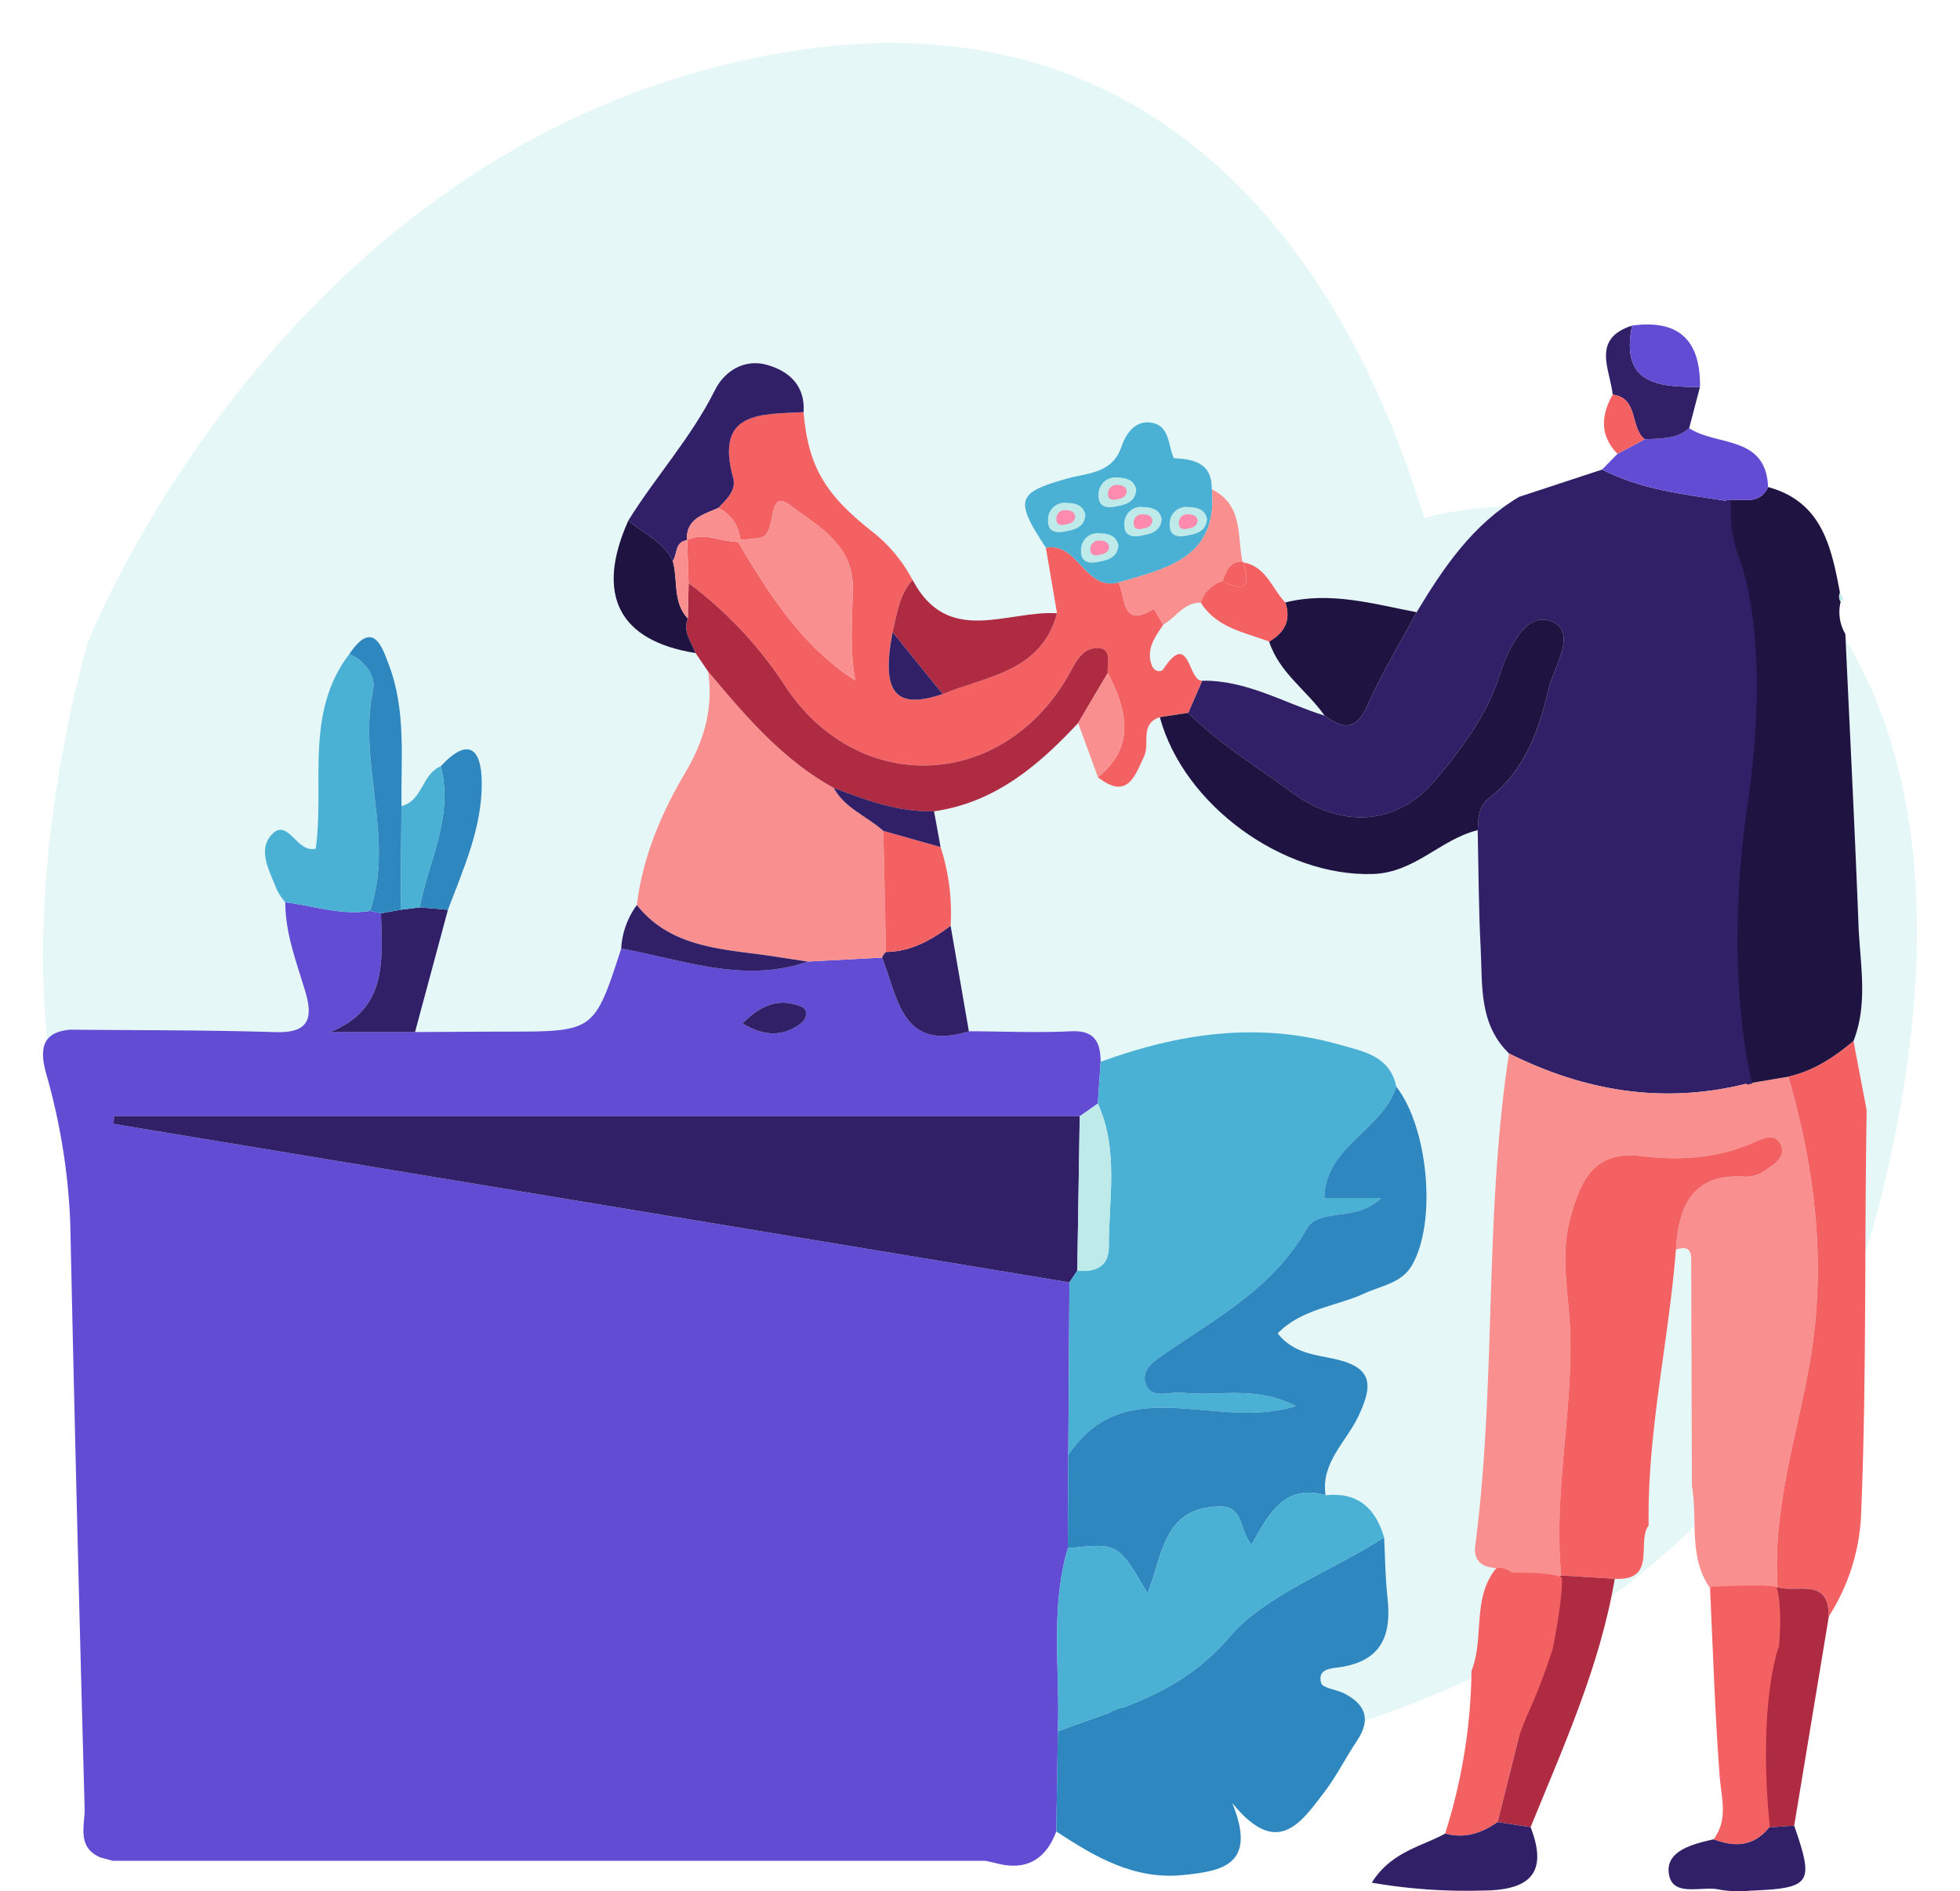 <svg xmlns="http://www.w3.org/2000/svg" xmlns:xlink="http://www.w3.org/1999/xlink" width="341.687" height="329.695" viewBox="0 0 341.687 329.695">
  <defs>
    <filter id="Path_8805" x="0" y="0" width="341.687" height="314.091" filterUnits="userSpaceOnUse">
      <feOffset input="SourceAlpha"/>
      <feGaussianBlur stdDeviation="2.5" result="blur"/>
      <feFlood flood-opacity="0.749"/>
      <feComposite operator="in" in2="blur"/>
      <feComposite in="SourceGraphic"/>
    </filter>
  </defs>
  <g id="Group_4573" data-name="Group 4573" transform="translate(-43.5 -246.642)">
    <g id="Group_4570" data-name="Group 4570" transform="translate(17 1.21)">
      <g transform="matrix(1, 0, 0, 1, 26.5, 245.43)" filter="url(#Path_8805)">
        <path id="Path_8805-2" data-name="Path 8805" d="M3714.781-618.7c-1.676-2.515-22.634-95.57-110.659-81.318s-122.4,103.115-122.4,103.115-22.635,74.612,9.222,112.336,185.271,82.156,185.271,82.156,96.408-10.06,118.2-98.085-20.958-113.175-20.958-113.175S3739.093-625.4,3714.781-618.7Z" transform="translate(-3466.43 709)" fill="#c0eceb" opacity="0.4"/>
      </g>
      <g id="Group_4567" data-name="Group 4567" transform="translate(34 301.993)">
        <g id="Group_4565" data-name="Group 4565" transform="translate(0 0)">
          <g id="Group_4556" data-name="Group 4556" transform="translate(167.315 237.671)">
            <circle id="Ellipse_23" data-name="Ellipse 23" cx="2.686" cy="2.686" r="2.686" transform="translate(21.485 10.742)"/>
            <circle id="Ellipse_32" data-name="Ellipse 32" cx="2.686" cy="2.686" r="2.686" transform="translate(5.371 16.113) rotate(180)"/>
            <circle id="Ellipse_24" data-name="Ellipse 24" cx="2.686" cy="2.686" r="2.686" transform="translate(10.742 0)"/>
            <circle id="Ellipse_30" data-name="Ellipse 30" cx="2.686" cy="2.686" r="2.686" transform="translate(17.904 3.581)"/>
            <circle id="Ellipse_33" data-name="Ellipse 33" cx="2.686" cy="2.686" r="2.686" transform="translate(8.952 23.275) rotate(180)"/>
            <circle id="Ellipse_28" data-name="Ellipse 28" cx="2.686" cy="2.686" r="2.686" transform="translate(10.742 21.485)"/>
            <circle id="Ellipse_29" data-name="Ellipse 29" cx="2.686" cy="2.686" r="2.686" transform="translate(17.904 17.904)"/>
            <circle id="Ellipse_31" data-name="Ellipse 31" cx="2.686" cy="2.686" r="2.686" transform="translate(8.952 8.952) rotate(180)"/>
          </g>
          <path id="Path_8625" data-name="Path 8625" d="M607.468,317.336q-76.074-.005-152.145-.005-1.074-.285-2.152-.578c-4.2-1.8-2.673-5.6-2.755-8.6q-1.394-50.943-2.5-101.891a109.468,109.468,0,0,0-4.22-26.2c-1.055-3.914-.97-7.188,4.238-7.618,11.909.118,23.823.055,35.723.428,5.661.177,6.682-2.177,5.246-7.018-1.518-5.117-3.509-10.148-3.5-15.614,4.918.594,9.72,2.327,14.781,1.5q.948.209,1.894.421c.22,8.195,1.18,16.711-8.9,20.7H508.01c5.323-.027,10.646-.07,15.968-.075,15.284-.013,15.284-.007,19.984-14.484,10.753,1.928,21.345,6.171,32.506,2.268l12.969-.684c2.793,6.927,3.352,16.488,15.127,12.832,5.939.029,11.888.288,17.812.007,4.127-.2,5.133,1.9,5.162,5.317q-.247,3.644-.492,7.285l-3.156,2.213H455.559l-.116,1.327L622.1,216.5q-.1,15.055-.2,30.107-.043,8.127-.082,16.253c-3.087,10.5-1.35,21.255-1.724,31.9l-.287,17.467c-1.876,4.977-5.335,6.923-10.549,5.513Q608.364,317.538,607.468,317.336ZM565.1,171.375c3.683,2.2,6.995,2.41,10.245-.072.768-.587,1.486-2.313-.089-2.931C571.567,166.926,568.351,168.02,565.1,171.375Z" transform="translate(-443.164 -49.502)" fill="#624cd4"/>
          <path id="Path_8626" data-name="Path 8626" d="M610.6,209.9c-5.319-5.142-4.608-11.956-4.947-18.4-.36-6.83-.362-13.678-.519-20.52.122-2.066.057-4.093,2.027-5.611,6.231-4.8,8.667-11.94,10.352-19.073.917-3.88,5.274-10.078.233-11.809-4.41-1.513-7.414,5.133-8.811,9.527-2.236,7.036-6.5,12.588-11.047,18.081-6.741,8.141-16.457,8.639-25.044,2.365-6.173-4.51-12.71-8.5-18.172-13.931q1.217-2.806,2.435-5.609c7.727-.138,14.269,3.887,21.334,6.082,3.16,2.317,5.493,2.738,7.462-1.742,2.462-5.6,5.688-10.864,8.585-16.275,4.7-7.819,9.781-15.3,17.861-20.117l14.482-4.764c6.726,3.484,14.126,4.311,21.452,5.432.285,2.933.161,5.976.927,8.775,3.59,13.125,3.583,26.609,2.224,39.795-1.837,17.809-2.222,35.421.374,53.108C637.384,218.78,623.72,216.458,610.6,209.9Z" transform="translate(-355.029 -82.81)" fill="#311f68"/>
          <path id="Path_8627" data-name="Path 8627" d="M588.532,164.959c13.12,6.558,26.784,8.88,41.211,5.31l7.48-1.262c4.8,16.62,6.757,33.314,3.6,50.632-2.317,12.688-6.408,25.2-5.48,38.372q-3.658,1.058-7.31,2.114c-.84-2.118-2.827-1.647-4.46-1.978-3.828-5.448-2.1-11.883-3.164-17.823q-.059-19.164-.118-38.33c-.005-1.8.27-3.812-2.664-2.84.476-7.64,2.886-13.378,12.139-12.71a5.8,5.8,0,0,0,3.312-1.028c1.688-1.106,3.992-2.487,2.68-4.814-1.047-1.858-3.167-.722-4.791-.02-6.175,2.669-12.746,3.063-19.206,2.279-8.368-1.013-10.62,3.994-12.475,10.522-2.011,7.072-.2,13.976-.063,20.962.27,13.9-2.92,27.672-1.6,41.621l-3.608,2.374c-3.2.1-4.315-4.141-7.686-3.679-2.5-.082-4.027-1.294-3.69-3.865C586.355,222.3,584.16,193.4,588.532,164.959Z" transform="translate(-332.962 -37.869)" fill="#fa8f8f"/>
          <path id="Path_8628" data-name="Path 8628" d="M617.965,212.6l-7.48,1.262c-2.6-17.687-2.213-35.3-.376-53.108,1.359-13.186,1.366-26.67-2.224-39.795-.766-2.8-.643-5.842-.927-8.775,2.535-.653,5.851,1.142,7.477-2.376,9.441,2.571,11.031,10.479,12.536,18.445a1.528,1.528,0,0,0,.12,1.534,7.507,7.507,0,0,0,.813,5.636c.777,16.89,1.644,33.779,2.29,50.677.258,6.768,1.726,13.632-.874,20.292C625.954,209.227,622.345,211.617,617.965,212.6Z" transform="translate(-313.704 -81.461)" fill="#1f1441"/>
          <path id="Path_8629" data-name="Path 8629" d="M598.973,212.081c.186,3.531.2,7.081.594,10.587.734,6.463-1.054,10.941-8.214,12.028-1.457.222-4.082.19-3.361,2.771.235.838,2.435,1.128,3.735,1.67,3.9,1.9,5.124,4.528,2.5,8.427-1.975,2.936-3.557,6.157-5.7,8.957-4.079,5.332-8.191,11.559-16.022,1.867,4.408,10.866-1.839,11.856-8.515,12.549-8.569.888-15.43-3.155-22.167-7.589q.137-8.736.281-17.467c10.776-4.1,21.372-6.324,30.161-16.706C578.139,222.245,589.966,217.864,598.973,212.081Z" transform="translate(-365.181 -0.625)" fill="#2f87bf"/>
          <path id="Path_8630" data-name="Path 8630" d="M591.13,249.505c-1.323-13.947,1.867-27.722,1.6-41.619-.136-6.986-1.948-13.89.063-20.962,1.855-6.528,4.107-11.535,12.475-10.522,6.46.784,13.031.39,19.205-2.279,1.624-.7,3.744-1.839,4.791.02,1.312,2.327-.992,3.708-2.68,4.814a5.8,5.8,0,0,1-3.312,1.028c-9.253-.668-11.663,5.07-12.141,12.712-1.268,16.056-5.017,31.867-4.752,48.074-2.165,2.981,1.541,9.686-5.91,9.314Z" transform="translate(-326.468 -31.41)" fill="#f46163"/>
          <path id="Path_8631" data-name="Path 8631" d="M614,169.959c4.379-.981,7.989-3.371,11.356-6.205l2.294,12.064c-.4,23.447,0,46.9-.965,70.349a35.614,35.614,0,0,1-5.627,17.863c-.005-6.923-5.589-4.028-8.939-5.069-.929-13.174,3.162-25.681,5.479-38.37C620.753,203.273,618.793,186.58,614,169.959Z" transform="translate(-309.734 -38.822)" fill="#f46163"/>
          <path id="Path_8632" data-name="Path 8632" d="M588.623,215.077c3.371-.462,4.488,3.779,7.686,3.677,2.252,3.269,1.371,6.472.374,10.015-2.854,10.132-5.264,20.387-7.849,30.592-2.766,1.957-5.747,2.934-9.145,2.007a97.834,97.834,0,0,0,4.6-28.379C586.573,227.221,584.3,220.353,588.623,215.077Z" transform="translate(-335.256 1.715)" fill="#f46163"/>
          <path id="Path_8633" data-name="Path 8633" d="M584.8,258.77c2.585-10.205,5-20.461,7.849-30.592,1-3.543,1.878-6.746-.374-10.015l3.608-2.372q4.67.287,9.339.577c-2.582,15.213-8.911,29.156-14.672,43.288Q587.672,259.209,584.8,258.77Z" transform="translate(-331.219 2.307)" fill="#ae2b42"/>
          <path id="Path_8634" data-name="Path 8634" d="M605.48,217.008c1.633.331,3.62-.14,4.46,1.977,6.214,1.525,8.272,5.022,6.6,11.487-2.4,9.285-1.464,18.822-.757,28.279-2.661,3.326-6,3.488-9.675,2.068,2.607-3.486,1.336-7.215,1.046-11.052C606.336,238.867,606,227.931,605.48,217.008Z" transform="translate(-314.872 3.269)" fill="#f46163"/>
          <path id="Path_8635" data-name="Path 8635" d="M613.817,258.811c-.707-9.457-1.64-18.994.757-28.279,1.669-6.465-.388-9.962-6.6-11.487q3.655-1.053,7.31-2.113c3.352,1.038,8.936-1.857,8.941,5.067q-3.016,18.246-6.037,36.5Q616,258.656,613.817,258.811Z" transform="translate(-312.903 3.209)" fill="#ae2b42"/>
          <path id="Path_8636" data-name="Path 8636" d="M594.483,239.8q2.876.44,5.749.884c3.274,8.429-.632,11.063-8.546,11.056a96.269,96.269,0,0,1-19.145-1.373c3.432-5.428,8.63-6.254,12.8-8.56C588.736,242.73,591.717,241.753,594.483,239.8Z" transform="translate(-340.905 21.281)" fill="#311f68"/>
          <path id="Path_8637" data-name="Path 8637" d="M623.905,114.338c-1.626,3.518-4.941,1.722-7.477,2.376-7.326-1.121-14.726-1.948-21.452-5.432l2.669-2.718q2.38-1.268,4.77-2.548c2.7-.168,5.488.03,7.733-1.943C614.914,107.254,623.552,105.243,623.905,114.338Z" transform="translate(-323.174 -85.992)" fill="#624cd4"/>
          <path id="Path_8638" data-name="Path 8638" d="M618.977,240.459q2.183-.156,4.369-.308c3.5,10.116,2.985,10.891-7.682,11.331a19.672,19.672,0,0,1-5.31-.175c-3.13-.754-8.37,1.516-8.882-2.96-.44-3.846,4.275-5.024,7.831-5.819C612.978,243.947,616.317,243.785,618.977,240.459Z" transform="translate(-318.063 21.561)" fill="#311f68"/>
          <path id="Path_8639" data-name="Path 8639" d="M609.852,111.97c-2.245,1.973-5.035,1.774-7.735,1.941-2.65-2.036-1-7.158-5.595-7.794-.478-4.462-3.771-9.711,3.375-12.033-2.106,10.257,4.646,10.721,11.836,10.7Q610.793,108.378,609.852,111.97Z" transform="translate(-322.878 -93.888)" fill="#311f68"/>
          <path id="Path_8640" data-name="Path 8640" d="M609.9,104.874c-7.19.018-13.942-.446-11.836-10.7C606.255,93.043,610.031,96.8,609.9,104.874Z" transform="translate(-321.043 -93.974)" fill="#624cd4"/>
          <path id="Path_8641" data-name="Path 8641" d="M596.68,100.8c4.6.636,2.945,5.758,5.595,7.794q-2.385,1.281-4.768,2.55C594.4,107.925,594.625,104.439,596.68,100.8Z" transform="translate(-323.036 -88.576)" fill="#f46163"/>
          <path id="Path_8642" data-name="Path 8642" d="M618.323,121.643a1.527,1.527,0,0,1-.12-1.534,5.851,5.851,0,0,1,.525,1.04C618.762,121.262,618.466,121.475,618.323,121.643Z" transform="translate(-304.936 -73.318)" fill="#bfeaea"/>
          <path id="Path_8643" data-name="Path 8643" d="M534.934,243.57q.9.2,1.79.4Q535.827,243.77,534.934,243.57Z" transform="translate(-370.63 24.263)" fill="#8674ef"/>
          <path id="Path_8644" data-name="Path 8644" d="M448.753,243.244q1.077.293,2.152.578Q449.828,243.53,448.753,243.244Z" transform="translate(-438.746 24.006)" fill="#8674ef"/>
          <path id="Path_8701" data-name="Path 8701" d="M616.683,200.03Q533.353,186.218,450.022,172.4l.116-1.327H618.47q-.21,13.452-.423,26.9Q617.365,199.006,616.683,200.03Z" transform="translate(-437.743 -33.035)" fill="#311f68"/>
          <path id="Path_8702" data-name="Path 8702" d="M543.2,206.491q.682-1.023,1.364-2.05c3.087.338,5.5-.707,5.491-4.057-.027-8.388,1.785-16.946-1.912-25.06q.244-3.642.492-7.285c13.562-4.959,27.377-7.036,41.542-3.015,4.1,1.164,8.877,1.909,10,7.344-2.39,7.622-12.371,10.332-12.551,19.386-.136.251-.272.5-.41.75l.432-.727h9.912c-4.447,4.331-10.875,1.6-13.036,5.414-5.754,10.169-15.4,15.354-24.417,21.533-1.783,1.223-4.607,2.913-3.6,5.52,1.056,2.745,4.193,1.2,6.406,1.472,6.062.747,12.5-1.379,19.751,2.342-13.942,4.438-29.676-6.429-39.669,8.54Q543.1,221.545,543.2,206.491Z" transform="translate(-364.259 -39.495)" fill="#4bb1d4"/>
          <path id="Path_8703" data-name="Path 8703" d="M543.031,232.419c9.994-14.969,25.728-4.1,39.669-8.54-7.247-3.72-13.689-1.6-19.751-2.342-2.213-.272-5.35,1.273-6.406-1.472-1-2.607,1.819-4.3,3.6-5.52,9.022-6.179,18.663-11.364,24.417-21.533,2.161-3.815,8.588-1.083,13.036-5.414h-9.912l-.021-.023c.179-9.054,10.16-11.765,12.551-19.386,5.607,7.221,7.081,23.71,2.712,31.172-1.824,3.115-5.309,3.511-8.25,4.868-4.991,2.3-10.959,2.662-15.15,6.977,2.716,3.463,6.565,3.719,9.847,4.435,6.812,1.49,6.825,4.578,4.184,10.1-2.111,4.415-6.524,8.017-5.679,13.68-7.262-2.084-10,3.5-12.907,8.61-2.3-2.626-1.187-6.78-5.76-6.651-9.711.274-9.731,8.64-12.364,15.157-5.149-8.809-5.149-8.809-13.9-7.867Q542.989,240.546,543.031,232.419Z" transform="translate(-364.295 -35.316)" fill="#2f87bf"/>
          <path id="Path_8704" data-name="Path 8704" d="M500.985,168.486c1.026-8.34,4.216-15.94,8.431-23.064,3.283-5.548,4.954-11.256,3.989-17.66,6.456,7.684,12.919,15.356,21.9,20.3,1.953,3.568,5.813,4.938,8.649,7.491l.462,21.1a2.6,2.6,0,0,0-.68,1l-12.966.684c-3.153-.467-6.3-.994-9.471-1.393C513.743,175.995,506.2,175.05,500.985,168.486Z" transform="translate(-397.463 -67.269)" fill="#fa8f8f"/>
          <path id="Path_8705" data-name="Path 8705" d="M543.779,217.423c8.751-.942,8.751-.942,13.9,7.867,2.634-6.517,2.653-14.883,12.364-15.157,4.573-.129,3.461,4.025,5.76,6.651,2.908-5.106,5.645-10.694,12.907-8.61,5.606-.607,8.714,2.252,10.207,7.35-9.007,5.783-20.835,10.164-26.7,17.095-8.789,10.382-19.384,12.6-30.161,16.706C542.429,238.678,540.692,227.92,543.779,217.423Z" transform="translate(-365.125 -4.067)" fill="#4bb1d4"/>
          <path id="Path_8706" data-name="Path 8706" d="M468.321,169.363a11.375,11.375,0,0,1-1.459-2.161c-1.25-3.25-3.6-7.115-.693-9.858,2.678-2.528,4.218,3.529,7.457,2.646,1.558-11.4-1.987-23.663,5.88-33.942,2.709,1.237,4.634,3.785,4.111,6.288-2.686,12.851,3.8,25.767-.512,38.531C478.041,171.69,473.239,169.957,468.321,169.363Z" transform="translate(-426.082 -68.624)" fill="#4bb1d4"/>
          <path id="Path_8707" data-name="Path 8707" d="M491.672,151.158q-2.865,10.662-5.738,21.318-7.423,0-14.833,0c10.076-3.987,9.117-12.5,8.9-20.7q1.719-.317,3.436-.625l3.316-.414Z" transform="translate(-421.083 -49.113)" fill="#311f68"/>
          <path id="Path_8708" data-name="Path 8708" d="M481.93,171.94q-1.716.312-3.436.627-.948-.207-1.894-.417c4.311-12.764-2.172-25.679.514-38.531.523-2.5-1.4-5.051-4.111-6.288,4.193-6.211,5.77-.969,6.879,1.944,3.015,7.922,2.073,16.334,2.186,24.594Q482,162.906,481.93,171.94Z" transform="translate(-419.579 -69.906)" fill="#2f87bf"/>
          <path id="Path_8709" data-name="Path 8709" d="M524.864,158.089a2.612,2.612,0,0,1,.677-.994c4.352-.043,7.908-2.064,11.265-4.576q1.593,9.206,3.185,18.407C528.216,174.577,527.657,165.016,524.864,158.089Z" transform="translate(-378.589 -47.702)" fill="#311f68"/>
          <path id="Path_8710" data-name="Path 8710" d="M547.45,169.84c3.7,8.114,1.885,16.672,1.912,25.06.013,3.35-2.4,4.4-5.491,4.057q.212-13.452.423-26.9Z" transform="translate(-363.566 -34.012)" fill="#bfeaea"/>
          <path id="Path_8711" data-name="Path 8711" d="M502.187,150.508c5.214,6.564,12.758,7.509,20.316,8.461,3.167.4,6.318.926,9.471,1.393-11.165,3.9-21.757-.34-32.51-2.268A14.035,14.035,0,0,1,502.187,150.508Z" transform="translate(-398.665 -49.291)" fill="#311f68"/>
          <path id="Path_8712" data-name="Path 8712" d="M511.271,163.646c3.249-3.355,6.465-4.449,10.155-3,1.576.618.858,2.344.09,2.931C518.266,166.056,514.954,165.845,511.271,163.646Z" transform="translate(-389.333 -41.774)" fill="#311f68"/>
          <path id="Path_8713" data-name="Path 8713" d="M595.69,149.332q-1.216,2.8-2.435,5.609l-4.948.747c-3.55,1.2-1.708,4.567-2.727,6.782-1.617,3.515-2.967,7.717-8.057,3.688,6.693-5.489,4.981-11.768,1.708-18.192-.188-1.626.8-4.245-1.672-4.324-3.063-.1-4.1,2.922-5.45,5.206-11.645,19.642-36.35,20.494-49,1.613a70.043,70.043,0,0,0-16.958-18.133q-.126-3.752-.254-7.5l-.045.045c3.026-1.588,5.949.29,8.929.265,5.441,9.151,11.1,18.112,20.439,24.156-1.056-5.668-.494-10.979-.448-16.248.066-7.538-6.368-10.835-10.816-14.235-4.4-3.364-2.113,4.857-5.269,5.6a25.566,25.566,0,0,1-3.515.337,6.868,6.868,0,0,0-3.837-5.539c1.4-1.482,3.181-3.047,2.58-5.223-3.269-11.822,5.026-11.052,12.286-11.471.8,9.28,3.568,14.151,11.707,20.622a26.4,26.4,0,0,1,7.29,8.626c-2.345,2.589-2.725,5.926-3.484,9.12-2.018,10.538.43,13.564,8.719,10.782,7.729-3.171,17.2-3.873,19.952-14.09q-.975-5.718-1.95-11.43c5.665-1,6.76,7.541,12.653,6.066,1.352,2.489.355,8.141,6.188,4.591q.811,1.38,1.622,2.764c-1.418,2.163-3.051,4.266-1.975,7.12.4,1.074,1.59,1.243,1.993.634C593.518,140.333,593.211,149.5,595.69,149.332Z" transform="translate(-393.613 -87.226)" fill="#f46163"/>
          <path id="Path_8714" data-name="Path 8714" d="M506.211,119.167A70.031,70.031,0,0,1,523.168,137.3c12.645,18.881,37.351,18.029,49-1.613,1.353-2.285,2.386-5.3,5.45-5.206,2.474.079,1.484,2.7,1.674,4.326l-5.167,8.737c-6.954,7.446-14.529,13.883-25.121,15.388-6.188.192-11.84-1.928-17.487-4.07-8.984-4.949-15.447-12.62-21.9-20.3q-1.1-1.606-2.184-3.208c-.732-1.943-2.281-3.7-1.348-6.016Z" transform="translate(-393.668 -74.063)" fill="#ae2b42"/>
          <path id="Path_8715" data-name="Path 8715" d="M555.065,131.422c-5.892,1.475-6.988-7.061-12.653-6.066-5.586-8.465-5.015-9.593,3.819-12.08,3.3-.931,7.76-.8,9.346-5.5.718-2.127,2.283-4.585,5.056-4.236,3.386.426,3.049,3.88,4.071,6.188-2.635,7.72,2.58,5.853,6.619,5.419l.023.039C572.442,127.138,563.451,128.977,555.065,131.422Zm3.085-16.149c-.356-1.724-1.722-2.066-3.189-2.109a2.909,2.909,0,0,0-3.337,3.011c-.079,1.95,1.289,2.313,2.865,2C556.144,117.844,557.92,117.554,558.149,115.273Z" transform="translate(-367.584 -86.44)" fill="#4bb1d4"/>
          <path id="Path_8716" data-name="Path 8716" d="M530.712,106.28c-7.26.419-15.555-.351-12.286,11.471.6,2.175-1.176,3.74-2.582,5.224-2.571,1.175-5.674,1.828-5.482,5.667l.045-.045c-2.191.278-1.663,2.426-2.5,3.634-1.626-3.4-5.092-4.782-7.751-7.051,4.8-7.727,11-14.5,15.1-22.745,1.626-3.266,5.061-5.477,8.956-4.426S531.009,101.591,530.712,106.28Z" transform="translate(-398.119 -90.993)" fill="#311f68"/>
          <path id="Path_8717" data-name="Path 8717" d="M588.261,123.094c-2.9,5.411-6.123,10.674-8.585,16.275-1.97,4.48-4.3,4.059-7.462,1.742-3.087-4.4-7.93-7.495-9.663-12.91,2.671-1.554,3.865-3.72,2.823-6.812C573.193,119.415,580.7,121.642,588.261,123.094Z" transform="translate(-348.802 -72.923)" fill="#1f1441"/>
          <path id="Path_8718" data-name="Path 8718" d="M554.558,124.661c-2.75,10.218-12.223,10.92-19.95,14.09q-4.359-5.393-8.721-10.782c.759-3.194,1.139-6.531,3.484-9.12C535.517,130.517,545.835,124.132,554.558,124.661Z" transform="translate(-377.781 -74.314)" fill="#ae2b42"/>
          <path id="Path_8719" data-name="Path 8719" d="M501.282,113.07c2.659,2.268,6.125,3.647,7.751,7.052.936,3.327-.066,7.16,2.623,10.028-.933,2.315.616,4.073,1.348,6.016C499.594,134.044,495.5,125.977,501.282,113.07Z" transform="translate(-399.246 -78.882)" fill="#1f1441"/>
          <path id="Path_8720" data-name="Path 8720" d="M547.879,126.266c8.386-2.446,17.378-4.284,16.282-16.235,5.477,2.691,4.413,8.123,5.337,12.722l.065-.131c-2.358-.09-2.908,1.7-3.534,3.405a5.591,5.591,0,0,0-3.794,3.749c-2.945-.021-4.347,2.585-6.542,3.842q-.814-1.38-1.626-2.763C548.233,134.407,549.231,128.755,547.879,126.266Z" transform="translate(-360.398 -81.283)" fill="#fa8f8f"/>
          <path id="Path_8721" data-name="Path 8721" d="M484.765,163.32l-4.924-.424c1.531-8.152,5.987-15.868,3.658-24.594,4.838-5.2,7.122-3.1,7.162,2.856C490.714,149.006,487.482,156.128,484.765,163.32Z" transform="translate(-414.175 -61.274)" fill="#2f87bf"/>
          <path id="Path_8722" data-name="Path 8722" d="M484.963,137c2.329,8.726-2.127,16.443-3.658,24.594l-3.316.414q.07-9.037.138-18.072C481.824,143.018,481.686,138.327,484.963,137Z" transform="translate(-415.638 -59.97)" fill="#4bb1d4"/>
          <path id="Path_8723" data-name="Path 8723" d="M555.9,124.218a5.591,5.591,0,0,1,3.794-3.749c4.557,2.369,4.662.12,3.534-3.405l-.065.131c4.109.6,5.09,4.548,7.473,7,1.042,3.092-.152,5.258-2.822,6.814C563.483,129.371,558.653,128.617,555.9,124.218Z" transform="translate(-354.061 -75.725)" fill="#f46163"/>
          <path id="Path_8724" data-name="Path 8724" d="M560.5,112.628c-4.208.451-9.641,2.4-6.9-5.646C557.3,107.169,560.681,107.726,560.5,112.628Z" transform="translate(-356.765 -83.693)" fill="#4bb1d4"/>
          <path id="Path_8725" data-name="Path 8725" d="M551.908,139.721l4.949-.747c5.462,5.43,12,9.421,18.172,13.931,8.587,6.274,18.3,5.776,25.044-2.365,4.549-5.493,8.81-11.045,11.047-18.081,1.4-4.394,4.4-11.04,8.811-9.527,5.042,1.731.684,7.93-.233,11.809-1.685,7.133-4.122,14.269-10.352,19.073-1.97,1.518-1.9,3.545-2.027,5.611-6.472,1.568-10.911,7.4-18.274,7.638C573.516,167.574,556.089,155.171,551.908,139.721Z" transform="translate(-357.214 -71.26)" fill="#1f1441"/>
          <path id="Path_8726" data-name="Path 8726" d="M536.71,159.817c-3.357,2.512-6.913,4.533-11.265,4.576q-.225-10.554-.46-21.107l9.978,2.818A37.121,37.121,0,0,1,536.71,159.817Z" transform="translate(-378.493 -54.999)" fill="#f46163"/>
          <path id="Path_8727" data-name="Path 8727" d="M543.954,136.638l5.167-8.737c3.271,6.422,4.983,12.7-1.71,18.19Q545.682,141.365,543.954,136.638Z" transform="translate(-363.501 -67.159)" fill="#fa8f8f"/>
          <path id="Path_8728" data-name="Path 8728" d="M538.78,149.41l-9.978-2.818c-2.834-2.551-6.694-3.921-8.648-7.489,5.649,2.141,11.3,4.261,17.488,4.07Q538.21,146.3,538.78,149.41Z" transform="translate(-382.311 -58.305)" fill="#311f68"/>
          <path id="Path_8784" data-name="Path 8784" d="M568.127,179.04l-.432.727c.138-.251.274-.5.41-.75Z" transform="translate(-344.735 -26.758)" fill="#2f87bf"/>
          <path id="Path_8785" data-name="Path 8785" d="M511.238,117.9a25.02,25.02,0,0,0,3.511-.333c3.156-.739.868-8.961,5.269-5.6,4.447,3.4,10.882,6.7,10.816,14.235-.047,5.269-.609,10.579.448,16.248-9.337-6.044-15-15.005-20.437-24.159Z" transform="translate(-389.67 -80.385)" fill="#fa8f8f"/>
          <path id="Path_8786" data-name="Path 8786" d="M526.182,123.943q4.361,5.39,8.721,10.782C526.612,137.507,524.164,134.481,526.182,123.943Z" transform="translate(-378.076 -70.288)" fill="#311f68"/>
          <path id="Path_8787" data-name="Path 8787" d="M505.86,117.5c-.192-3.839,2.911-4.492,5.482-5.667a6.861,6.861,0,0,1,3.839,5.538l-.39.39C511.809,117.795,508.886,115.916,505.86,117.5Z" transform="translate(-393.617 -79.855)" fill="#fa8f8f"/>
          <path id="Path_8788" data-name="Path 8788" d="M507.107,128.642c-2.689-2.868-1.687-6.7-2.623-10.028.838-1.21.31-3.359,2.5-3.636q.126,3.746.254,7.5Q507.175,125.559,507.107,128.642Z" transform="translate(-394.697 -77.373)" fill="#fa8f8f"/>
          <path id="Path_8789" data-name="Path 8789" d="M552.484,111.011c-.229,2.281-2.005,2.571-3.661,2.9-1.575.315-2.943-.048-2.865-2A2.909,2.909,0,0,1,549.3,108.9C550.762,108.945,552.128,109.287,552.484,111.011Z" transform="translate(-361.919 -82.178)" fill="#bfeaea"/>
          <path id="Path_8812" data-name="Path 8812" d="M552.484,111.011c-.229,2.281-2.005,2.571-3.661,2.9-1.575.315-2.943-.048-2.865-2A2.909,2.909,0,0,1,549.3,108.9C550.762,108.945,552.128,109.287,552.484,111.011Z" transform="translate(-370.756 -77.789)" fill="#bfeaea"/>
          <path id="Path_8813" data-name="Path 8813" d="M552.484,111.011c-.229,2.281-2.005,2.571-3.661,2.9-1.575.315-2.943-.048-2.865-2A2.909,2.909,0,0,1,549.3,108.9C550.762,108.945,552.128,109.287,552.484,111.011Z" transform="translate(-365.004 -72.487)" fill="#bfeaea"/>
          <path id="Path_8814" data-name="Path 8814" d="M552.484,111.011c-.229,2.281-2.005,2.571-3.661,2.9-1.575.315-2.943-.048-2.865-2A2.909,2.909,0,0,1,549.3,108.9C550.762,108.945,552.128,109.287,552.484,111.011Z" transform="translate(-349.549 -77.065)" fill="#bfeaea"/>
          <path id="Path_8815" data-name="Path 8815" d="M552.484,111.011c-.229,2.281-2.005,2.571-3.661,2.9-1.575.315-2.943-.048-2.865-2A2.909,2.909,0,0,1,549.3,108.9C550.762,108.945,552.128,109.287,552.484,111.011Z" transform="translate(-357.454 -77.065)" fill="#bfeaea"/>
          <path id="Path_8790" data-name="Path 8790" d="M561.55,117.065c1.128,3.525,1.022,5.774-3.534,3.405C558.643,118.764,559.192,116.976,561.55,117.065Z" transform="translate(-352.386 -75.726)" fill="#f46163"/>
          <path id="Path_8816" data-name="Path 8816" d="M549.233,109.96c-.115,1.145-1.007,1.291-1.838,1.456-.791.158-1.478-.024-1.438-1a1.461,1.461,0,0,1,1.675-1.512C548.369,108.922,549.054,109.094,549.233,109.96Z" transform="translate(-360.294 -80.905)" fill="#fe8aad"/>
          <path id="Path_8821" data-name="Path 8821" d="M549.233,109.96c-.115,1.145-1.007,1.291-1.838,1.456-.791.158-1.478-.024-1.438-1a1.461,1.461,0,0,1,1.675-1.512C548.369,108.922,549.054,109.094,549.233,109.96Z" transform="translate(-369.294 -76.516)" fill="#fe8aad"/>
          <path id="Path_8822" data-name="Path 8822" d="M549.233,109.96c-.115,1.145-1.007,1.291-1.838,1.456-.791.158-1.478-.024-1.438-1a1.461,1.461,0,0,1,1.675-1.512C548.369,108.922,549.054,109.094,549.233,109.96Z" transform="translate(-363.378 -71.214)" fill="#fe8aad"/>
          <path id="Path_8823" data-name="Path 8823" d="M549.233,109.96c-.115,1.145-1.007,1.291-1.838,1.456-.791.158-1.478-.024-1.438-1a1.461,1.461,0,0,1,1.675-1.512C548.369,108.922,549.054,109.094,549.233,109.96Z" transform="translate(-355.828 -75.793)" fill="#fe8aad"/>
          <path id="Path_8824" data-name="Path 8824" d="M549.233,109.96c-.115,1.145-1.007,1.291-1.838,1.456-.791.158-1.478-.024-1.438-1a1.461,1.461,0,0,1,1.675-1.512C548.369,108.922,549.054,109.094,549.233,109.96Z" transform="translate(-347.952 -75.793)" fill="#fe8aad"/>
        </g>
        <path id="Path_8817" data-name="Path 8817" d="M2368.622,445.012l.789-.182s-5.182-18.7-.789-48.77-1.7-43.4-1.7-43.4a24.28,24.28,0,0,1-1.187-9.3c-2.666-2-9.8,14.129-9.8,14.129v76.369Z" transform="translate(-2071.455 -312.493)" fill="#311f68"/>
      </g>
    </g>
    <path id="Path_8819" data-name="Path 8819" d="M2353.052,565.2a117.362,117.362,0,0,1-.525-18.817c.613-9.277,2.1-12.69,2.1-12.69s.7-7-.438-10.415c-2.713-.525-11.377,0-11.377,0l2.45,20.567,2.713,18.379Z" transform="translate(-2001)" fill="#f46163"/>
    <path id="Path_8820" data-name="Path 8820" d="M2353.052,565.2a82.039,82.039,0,0,1,.232-18.839,104.12,104.12,0,0,0,1.344-12.668s-.543-8.917-1.681-12.331c-2.713-.525-10.134,1.916-10.134,1.916l2.45,20.567,2.713,18.379Z" transform="matrix(0.966, 0.259, -0.259, 0.966, -1822.136, -591.38)" fill="#f46163"/>
  </g>
</svg>
